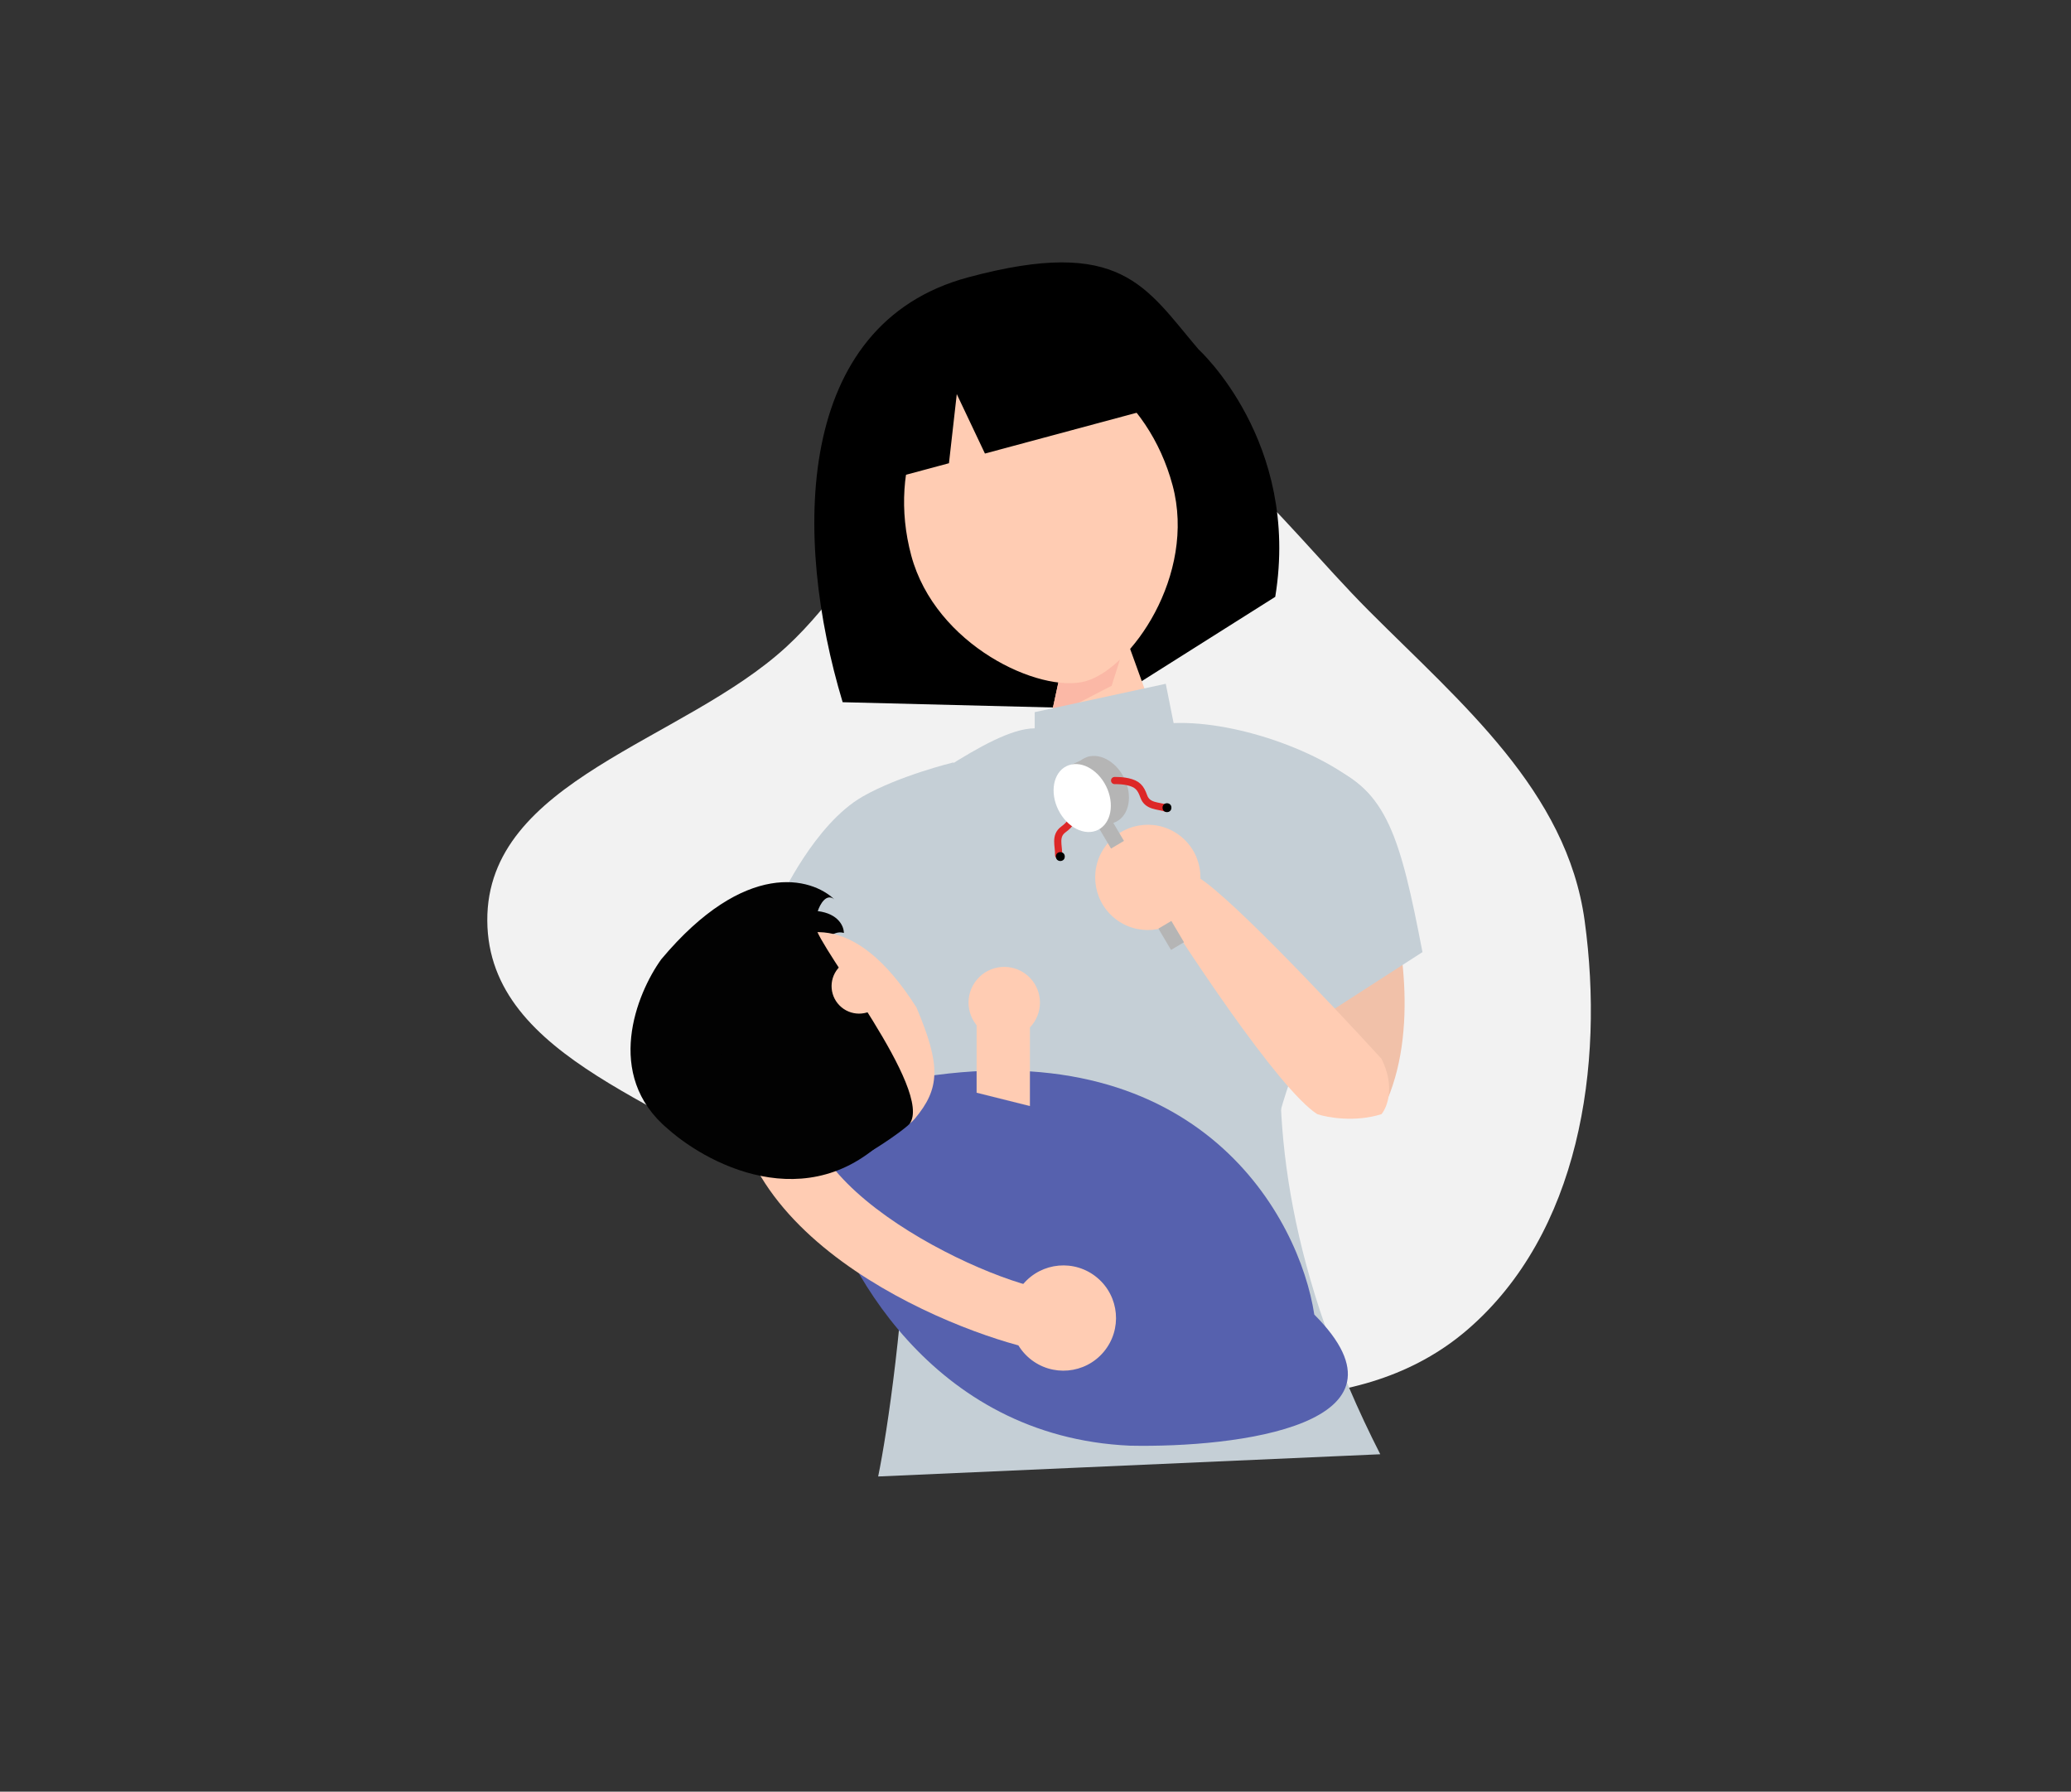 <svg width="289" height="250" viewBox="0 0 289 250" fill="none" xmlns="http://www.w3.org/2000/svg">
<rect x="0" y="0" width="289" height="250" fill="#333333" stroke="none"/>
<mask id="mask0_3173_14398" style="mask-type:alpha" maskUnits="userSpaceOnUse" x="0" y="0" width="289" height="250">
<path d="M288.5 0H0.75V250H288.5V0Z" fill="white"/>
</mask>
<g mask="url(#mask0_3173_14398)">
<path fill-rule="evenodd" clip-rule="evenodd" d="M147.867 55.049C166.064 53.923 178.125 72.301 191.018 85.221C203.912 98.143 218.646 110.366 221.132 128.471C223.93 148.848 220.344 172.108 204.789 185.524C189.751 198.493 167.307 195.619 147.867 191.656C132.444 188.511 122.543 176.008 110.189 166.235C94.804 154.063 68.118 148.117 68 128.471C67.883 108.837 95.299 103.525 109.736 90.253C122.975 78.082 129.936 56.159 147.867 55.049Z" fill="#F2F2F2"/>
<path d="M192.61 155.482C198.19 145.251 195.71 130.473 193.54 123.859L182.069 131.92L185.169 148.661L192.61 155.482Z" fill="#F1C1A9"/>
<path d="M167.255 48.753C159.799 39.99 156.488 32.947 135.085 38.702C110.774 45.239 110.656 75.006 117.589 97.981L153.248 98.877L177.955 83.278C181.488 61.643 167.255 48.753 167.255 48.753Z" fill="black"/>
<path d="M146.646 100.063L148.835 89.939L156.497 87.203L161.149 100.063L153.897 104.988L146.646 100.063Z" fill="#FFCCB3"/>
<path d="M146.646 100.064L148.835 89.94L157.577 87.897L155.129 95.686L146.646 100.064Z" fill="#FBB8A6"/>
<path d="M163.626 67.705C167.001 80.255 157.775 93.363 151.433 95.068C145.091 96.773 130.535 90.06 127.161 77.51C123.786 64.959 129.214 52.59 139.283 49.882C149.353 47.175 160.252 55.154 163.626 67.705Z" fill="#FFCCB3"/>
<path d="M132.424 64.635L124.233 66.837C120.709 53.731 131.617 46.528 137.512 44.566C151.887 40.7 159.84 51.029 162.019 56.677L137.445 63.285L133.515 54.991L132.424 64.635Z" fill="black"/>
<path d="M162.677 95.409L144.386 99.368V101.628C137.948 101.628 125.85 112.176 119.753 114.249C132.337 140.002 125.104 193.58 122.544 206.017L192.61 202.917C167.187 153.003 182.646 118.887 191.059 110.839C185.789 105.258 172.798 100.531 163.774 100.896L162.677 95.409Z" fill="#C5CFD6"/>
<path d="M149.305 111.202C149.484 111.786 149.642 112.417 149.686 113.028C149.783 114.364 149.437 114.96 148.382 115.74C147.151 116.652 147.76 118.011 147.728 119.321" stroke="#DD2727" stroke-linecap="round"/>
<path d="M198.5 132.85C195.4 116.729 193.539 110.218 185.169 106.808L174.383 104.554L160.116 177.35L176.943 186.13C172.261 171.79 180.281 145.865 184.549 141.841L198.5 132.85Z" fill="#C5CFD6"/>
<path d="M108.902 125.404C108.902 125.404 113.666 114.994 120.373 111.148C125.479 108.221 133.046 106.382 133.046 106.382L159.385 168.57L130.485 167.107C126.681 137.842 114.512 127.111 108.902 125.404Z" fill="#C5CFD6"/>
<circle cx="4.982" cy="4.982" r="4.982" transform="matrix(-0.642 0.767 0.767 0.642 139.516 132.876)" fill="#FFCCB3"/>
<path d="M157.672 201.719C129.894 200.478 117.162 176.193 114.269 164.205L128.84 150.254C167.531 144.302 181.338 169.889 183.404 183.427C198.782 198.804 172.657 202.029 157.672 201.719Z" fill="#5661AE"/>
<path d="M136.281 141.62V152.471L143.721 154.331V141.62H136.281Z" fill="#FFCCB3"/>
<path d="M146.105 179.974C134.945 177.99 103.942 162.303 115.103 148.042L103.322 143.701C96.191 170.363 130.191 184.831 143.315 188.035L146.105 179.974Z" fill="#FFCCB3"/>
<circle cx="7.343" cy="7.343" r="7.343" transform="matrix(-0.642 0.767 0.767 0.642 147.474 173.564)" fill="#FFCCB3"/>
<circle cx="7.343" cy="7.343" r="7.343" transform="matrix(-0.642 0.767 0.767 0.642 159.255 112.078)" fill="#FFCCB3"/>
<path d="M117.758 130.181C116.262 129.691 114.76 131.484 114.196 132.442C107.2 130.777 105.336 138.845 105.279 143.088C106.503 147.545 119.148 154.228 125.317 157.012C114.148 170.347 99.248 162.904 93.194 157.516C84.229 150.007 88.843 138.617 92.271 133.86C104.004 119.852 113.27 122.449 116.436 125.499C115.316 124.56 114.422 126.195 114.116 127.13C117.053 127.493 117.768 129.315 117.758 130.181Z" fill="#020202"/>
<path d="M110.318 148.738C115.909 155.377 124.132 160.309 127.66 156.097C131.188 151.885 131.328 148.698 127.886 140.571C119.147 126.816 111.32 129.007 105.994 133.493C100.668 137.978 104.727 142.1 110.318 148.738Z" fill="#FFCCB3"/>
<circle cx="3.837" cy="3.837" r="3.837" transform="matrix(-0.642 0.767 0.767 0.642 108.394 141.645)" fill="#FFCCB3"/>
<path d="M126.913 156.838C130.368 152.231 114.173 132.184 113.783 129.235C110.085 126.137 105.695 127.943 104.919 129.438C100.315 135.354 93.257 142.644 96.736 145.32C99.683 144.213 104.796 152.26 106.411 153.613L113.783 163.748C117.699 163.748 125.761 157.989 126.913 156.838Z" fill="#020202"/>
<circle cx="3.837" cy="3.837" r="3.837" transform="matrix(-0.642 0.767 0.767 0.642 119.402 132.19)" fill="#FFCCB3"/>
<path d="M183.822 155.462C178.399 151.985 165.099 131.802 159.127 122.145C159.708 119.634 164.372 121.099 166.632 122.145C169.925 123.304 185.436 139.689 192.78 147.736C194.717 151.599 193.587 154.496 192.78 155.462C189.1 156.621 185.275 155.945 183.822 155.462Z" fill="#FFCCB3"/>
<rect x="161.652" y="129.572" width="2.1" height="3.456" transform="rotate(-30.632 161.652 129.572)" fill="#B5B5B5"/>
<rect x="152.569" y="114.233" width="2.1" height="4.846" transform="rotate(-30.632 152.569 114.233)" fill="#B5B5B5"/>
<ellipse cx="153.546" cy="110.218" rx="3.72" ry="4.96" transform="rotate(-26.319 153.546 110.218)" fill="#B5B5B5"/>
<path d="M151.996 105.567L148.586 107.118L152.926 115.798L156.026 114.248L151.996 105.567Z" fill="#B5B5B5"/>
<ellipse cx="151.019" cy="111.353" rx="3.72" ry="4.96" transform="rotate(-26.319 151.019 111.353)" fill="white"/>
<path d="M155.538 108.91C156.149 108.91 156.798 108.943 157.396 109.08C158.701 109.379 159.17 109.884 159.607 111.121C160.118 112.565 161.595 112.381 162.839 112.796" stroke="#DD2727" stroke-linecap="round"/>
<circle cx="162.847" cy="112.698" r="0.62" fill="black"/>
<circle cx="147.966" cy="119.519" r="0.62" fill="black"/>
</g>
</svg>
